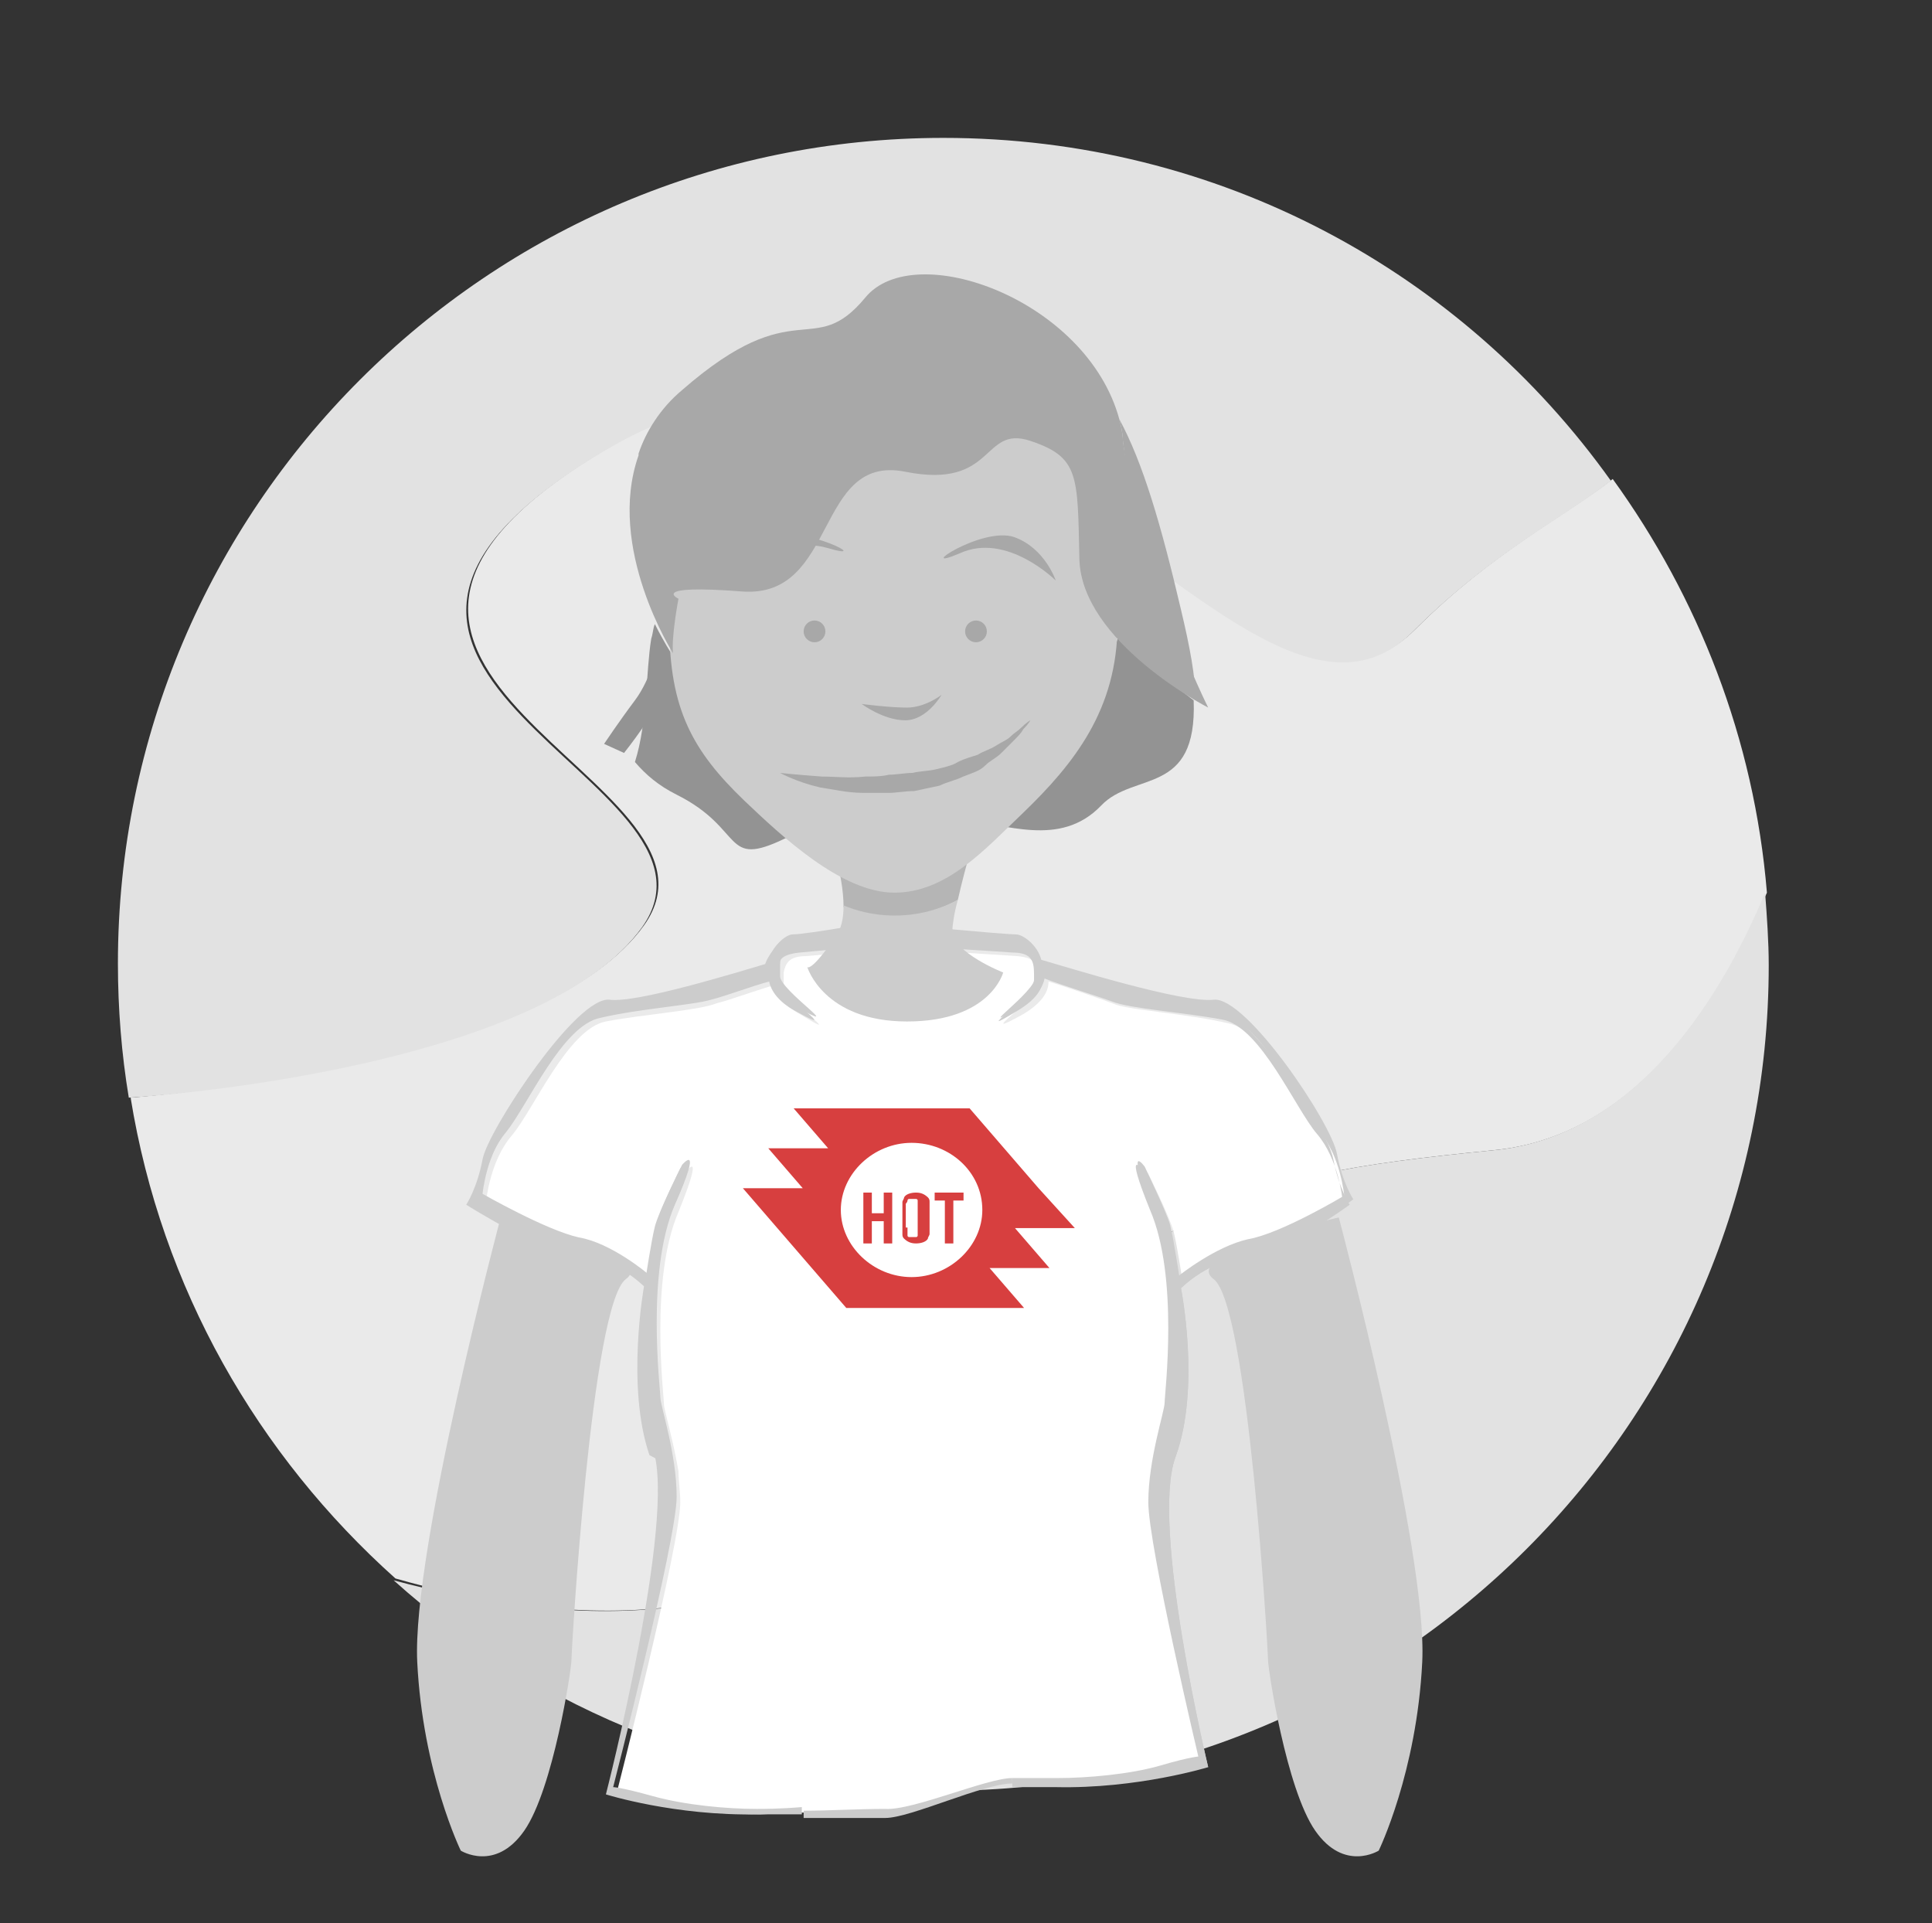 <?xml version="1.0" encoding="utf-8"?>
<!-- Generator: Adobe Illustrator 19.1.0, SVG Export Plug-In . SVG Version: 6.00 Build 0)  -->
<svg version="1.1"
	 id="svg2455" sodipodi:version="0.32" sodipodi:docname="hot_logo_with_text.svg" inkscape:export-ydpi="120.95238" inkscape:export-filename="/home/harry/hotlogo/Logo_design_design.png" sodipodi:docbase="E:\osm" sodipodi:modified="true" inkscape:output_extension="org.inkscape.output.svg.inkscape" inkscape:version="0.45" inkscape:export-xdpi="120.95238" xmlns:dc="http://purl.org/dc/elements/1.1/" xmlns:ns="http://creativecommons.org/ns#" xmlns:rdf="http://www.w3.org/1999/02/22-rdf-syntax-ns#" xmlns:inkscape="http://www.inkscape.org/namespaces/inkscape" xmlns:sodipodi="http://sodipodi.sourceforge.net/DTD/sodipodi-0.dtd" xmlns:cc="http://web.resource.org/cc/" xmlns:svg="http://www.w3.org/2000/svg"
	 xmlns="http://www.w3.org/2000/svg" xmlns:xlink="http://www.w3.org/1999/xlink" x="0px" y="0px" viewBox="-54 74 106.5 106"
	 style="enable-background:new -54 74 106.5 106;" xml:space="preserve">
<rect x="-54" y="74" width="106.5" height="106" fill="#333333" stroke="none"/>
<style type="text/css">
	.st0{fill:#EAEAEA;}
	.st1{fill:#E2E2E2;}
	.st2{fill:#FFFFFF;}
	.st3{fill:#B5B5B5;}
	.st4{fill:#CCCCCC;}
	.st5{fill:#D73F3F;}
	.st6{fill:#A8A8A8;}
	.st7{fill:none;}
	.st8{fill:#898989;}
	.st9{fill:#939393;}
</style>
<g>
	<path class="st0" d="M131.5,156c12.5-15,16.3-16.5,31.5-18c7.5-0.7,12.2-7.5,15.1-14.2c-0.7-8.5-3.8-16.3-8.5-22.8
		c-2.7,2.1-6.6,4-10.9,8.3c-9.2,9.2-23.7-22.3-44.5-10c-20.8,12.3,7.8,18.2,2,26.3c-5.3,7.4-24.9,9.2-28.3,9.5
		c1.7,10.5,7,19.7,14.6,26.5C110.9,164,123.7,165.4,131.5,156z"/>
	<path class="st1" d="M163,138c-15.2,1.5-19,3-31.5,18c-7.8,9.4-20.6,8-29.1,5.7c8,7.2,18.7,11.6,30.3,11.6
		c25.1,0,45.5-20.4,45.5-45.5c0-1.3-0.1-2.7-0.2-4C175.2,130.5,170.5,137.3,163,138z"/>
</g>
<path class="st1" d="M116.2,125.7c5.8-8.2-22.8-14-2-26.3c20.8-12.3,35.3,19.2,44.5,10c4.3-4.3,8.2-6.2,10.9-8.3
	c-8.3-11.4-21.7-18.8-36.8-18.8c-25.1,0-45.5,20.4-45.5,45.5c0,2.5,0.2,5,0.6,7.4C91.3,134.9,110.9,133.1,116.2,125.7z"/>
<path class="st2" d="M145.9,141.9c1.6,3.7,0.8,10.1,0.8,10.6c0,0.5,0,2.5,0,4.9c0,2.4,1.8,14.8,1.8,14.8s-0.1,0-0.3,0
	c-0.3,0-0.9,0.2-1.8,0.4c-1.8,0.5-5.8,0-7.4,0c-0.4,0-1.3,0-2.5,0l-1.2,0.2c-1.8,0.4-4.6,1.5-5.8,1.5c-1.5,0-3.1,0.1-4.5,0.1
	c-1.2,0-2.1,0.1-2.5,0.1c-1.6,0-5.1,1.1-6.8,0.6c-1.8-0.5-2.2-0.5-2.2-0.5s2.7-13.6,2.7-16c0-0.6,0.1-1.4,0-2
	c-0.3-1.8-0.5-6.6-0.5-7c0-0.5-0.4-3.4,1.2-7c1.5-3.7,0.4-2.2,0.4-2.2s-1.2,2.5-1.4,3.2c-0.2,0.8-0.5,2.8-0.5,2.8s-0.9-2.9-2.7-3.3
	c-1.8-0.3-5.3-2.4-5.3-2.4s0.2-2.2,1.4-3.6c1.2-1.4,3.1-5.9,5.2-6.3c2.1-0.4,5.1-0.6,6.1-1c0.8-0.2,2.4-0.8,3.2-1
	c0.1,0.5,0.5,1.1,1.4,1.6c2.8,1.7-0.9-0.8-0.9-1.7c0-0.2,0-0.4,0-0.6v0c0.1-0.5,0.3-0.9,1.2-0.9c1.2-0.1,4.4-0.4,5.2-0.5l0,0.1
	c0,0,5.1,0.3,6.5,0.4c1.1,0.1,1.2,0.6,1.2,1.2l0,0c0,0,0,0,0,0v0.3c0,0.8-3.8,3.3-0.9,1.7c1-0.6,1.4-1.2,1.4-1.8c1,0.3,3,1,3.8,1.3
	c1,0.3,4,0.5,6.1,1c2.1,0.4,4,4.8,5.2,6.3c1.2,1.4,1.4,3.6,1.4,3.6s-3.5,2-5.3,2.4c-1.8,0.3-2.1,2.6-2.1,2.6s-0.3-2-0.5-2.8
	c-0.2-0.8-1.4-3.2-1.4-3.2S144.3,138.2,145.9,141.9z"/>
<g>
	<path class="st3" d="M133.5,124.2c0.4-1.8,1.1-4.1,1.1-4.1l-8.2,0.6c0,0,0.8,2,0.8,3.9C128.7,125.1,131,125.6,133.5,124.2z"/>
	<path class="st4" d="M133.2,125.9c0-0.3,0.1-1,0.3-1.7c-2.5,1.3-4.9,0.9-6.3,0.3c0,0.7-0.1,1.3-0.5,1.8c-1.2,1.9-1.5,1.6-1.5,1.6
		s0.9,3,5.5,3s5.3-2.7,5.3-2.7S133.2,127.1,133.2,125.9z"/>
</g>
<path class="st4" d="M108.8,141.8c0,0-4.9,18.4-4.6,24.5s2.4,10.4,2.4,10.4s1.9,1.2,3.5-1.1s4.4-8.5,4.4-9s-0.5-19.2,1.3-20.6
	S108.8,141.8,108.8,141.8z"/>
<path class="st4" d="M154.5,141.8c0,0,4.9,18.4,4.6,24.5s-2.4,10.4-2.4,10.4s-1.9,1.2-3.5-1.1s-3.8-7-3.8-7.5s-0.6-21.6-2.5-23
	S154.5,141.8,154.5,141.8z"/>
<g>
	
		<sodipodi:namedview  inkscape:pageopacity="0" inkscape:pageshadow="2" inkscape:window-width="1280" inkscape:window-height="702" inkscape:window-x="0" inkscape:window-y="22" inkscape:window-maximized="1" inkscape:current-layer="svg2455" inkscape:cy="15.034373" borderopacity="1" objecttolerance="10" showgrid="false" gridtolerance="10" inkscape:cx="148.55461" pagecolor="#ffffff" id="namedview4422" inkscape:zoom="2.4583333" bordercolor="#666666" guidetolerance="10">
		</sodipodi:namedview>
	<defs>
		
		
			<inkscape:perspective  inkscape:persp3d-origin="24 : 16 : 1" sodipodi:type="inkscape:persp3d" inkscape:vp_x="0 : 24 : 1" inkscape:vp_y="0 : 1000 : 0" id="perspective4424" inkscape:vp_z="48 : 24 : 1">
			</inkscape:perspective>
		
			<inkscape:perspective  inkscape:persp3d-origin="0.5 : 0.33333333 : 1" sodipodi:type="inkscape:persp3d" inkscape:vp_x="0 : 0.5 : 1" inkscape:vp_y="0 : 1000 : 0" id="perspective3056" inkscape:vp_z="1 : 0.5 : 1">
			</inkscape:perspective>
		
			<inkscape:perspective  inkscape:persp3d-origin="0.5 : 0.33333333 : 1" sodipodi:type="inkscape:persp3d" inkscape:vp_x="0 : 0.5 : 1" inkscape:vp_y="0 : 1000 : 0" id="perspective3229" inkscape:vp_z="1 : 0.5 : 1">
			</inkscape:perspective>
		
			<inkscape:perspective  inkscape:persp3d-origin="0.5 : 0.33333333 : 1" sodipodi:type="inkscape:persp3d" inkscape:vp_x="0 : 0.5 : 1" inkscape:vp_y="0 : 1000 : 0" id="perspective3558" inkscape:vp_z="1 : 0.5 : 1">
			</inkscape:perspective>
		
			<inkscape:perspective  inkscape:persp3d-origin="0.5 : 0.33333333 : 1" sodipodi:type="inkscape:persp3d" inkscape:vp_x="0 : 0.5 : 1" inkscape:vp_y="0 : 1000 : 0" id="perspective4880" inkscape:vp_z="1 : 0.5 : 1">
			</inkscape:perspective>
	</defs>
	<g id="layer4_2_" transform="matrix(0.088,0,0,0.086,224.993,113.55)">
	</g>
	<g id="g8210-6-1-6_2_" transform="translate(-347.65,-167.711)">
		<path id="path8022-0-2-8-5_2_" inkscape:connector-curvature="0" class="st5" d="M472.1,303.4l1.9,2.2h0h-3.3l1.9,2.2l0,0h0h-3.3
			l1.9,2.2l1.9,2.2l1.9,2.2h3.3h3.3h3.2l-1.9-2.2l0,0h0h3.3l-1.9-2.2l0,0h3.3l-2-2.2l-1.9-2.2l-1.9-2.2h-3.3h-3.3H472.1L472.1,303.4
			z"/>
		
			<path id="path8066-3-4-4-6_2_" sodipodi:rx="18.875" sodipodi:ry="18.875" sodipodi:cx="144.125" sodipodi:cy="483.375" sodipodi:type="arc" class="st2" d="
			M482.5,309c0,2-1.8,3.7-3.9,3.7s-3.9-1.7-3.9-3.7l0,0c0-2,1.8-3.7,3.9-3.7S482.5,306.9,482.5,309z"/>
		<g id="g8068-3-7-6-2_2_" transform="matrix(0.936,0,0,0.876,168.456,-472.461)">
			<path id="path8070-6-8-6-5_2_" class="st5" d="M329.1,892.8v1.4h-0.5V891h0.5v1.3h0.7V891h0.5v3.2h-0.5v-1.4H329.1"/>
			<path id="path8072-1-6-7-9_2_" class="st5" d="M331.2,893.1c0,0.1,0,0.1,0,0.2c0,0,0,0.1,0,0.1c0,0,0,0.1,0,0.1s0,0,0,0.1
				c0,0.1,0.1,0.1,0.1,0.1c0.1,0,0.1,0,0.2,0s0.1,0,0.2,0c0.1,0,0.1-0.1,0.1-0.1c0,0,0,0,0-0.1c0,0,0-0.1,0-0.1c0,0,0-0.1,0-0.1
				c0,0,0-0.1,0-0.2V892c0-0.1,0-0.1,0-0.2c0,0,0-0.1,0-0.1c0,0,0-0.1,0-0.1c0,0,0-0.1,0-0.1c0-0.1-0.1-0.1-0.1-0.1
				c-0.1,0-0.1,0-0.2,0c-0.1,0-0.1,0-0.2,0c-0.1,0-0.1,0.1-0.1,0.1c0,0,0,0.1-0.1,0.2c0,0.1,0,0.2,0,0.3V893.1 M332.5,893.1
				c0,0.2,0,0.3,0,0.4c0,0.1-0.1,0.2-0.1,0.3c-0.1,0.2-0.4,0.3-0.7,0.3s-0.5-0.1-0.7-0.3c-0.1-0.1-0.1-0.2-0.1-0.3
				c0-0.1,0-0.3,0-0.4V892c0-0.2,0-0.3,0-0.4c0-0.1,0.1-0.2,0.1-0.3c0.1-0.2,0.4-0.3,0.7-0.3s0.5,0.1,0.7,0.3
				c0.1,0.1,0.1,0.2,0.1,0.3c0,0.1,0,0.3,0,0.4V893.1"/>
			<path id="path8074-8-3-2-1_2_" class="st5" d="M333.9,894.2h-0.5v-2.7h-0.6V891h1.7v0.5h-0.6V894.2"/>
		</g>
	</g>
</g>
<path class="st4" d="M142.4,109c0,4.7-1.6,8.8-4.5,11.5c-2.1,2-5,3.2-7.9,3.2c-2.9,0-6.2-1.6-8.3-3.6c-2.8-2.7-4-6.5-4-11.2
	c0-8.1,5.5-14.8,12.4-14.8C136.8,94.2,142.4,100.9,142.4,109z"/>
<path class="st6" d="M117.6,110.5c0,0,0.5-2,0.6-3c0.1-0.7-0.2-1.6,0.3-3.1c1-2.7,1.1-3.4,6.2-4.4c5-1,5.6,2,10.8,1.7
	c5.2-0.4,6.3,6.5,6.3,6.5s0.4,2.1,0.3,3c0,0,3.7-5.8,1.9-10.9c0,0,0,0,0-0.1c-0.4-1.2-1.2-2.5-2.4-3.5c-6.3-5.5-2.9,0.4-5.8-3.1
	c-2.7-3.3-14.9-4-16.8,2.7c-0.1,0.4-1.8,2.8-1.8,3.2C116.3,106.9,117.6,110.5,117.6,110.5z"/>
<path class="st6" d="M128.2,113.4c0,0,1.2,0.9,2.4,0.9s2-1.4,2-1.4s-0.9,0.8-1.9,0.8S128.2,113.4,128.2,113.4z"/>
<path class="st6" d="M121.2,107c0,0,2.4-2.9,5.1-2.1c2.7,0.8-1.4-1.3-3-0.6S121.2,107,121.2,107z"/>
<path class="st6" d="M138.9,106.6c0,0-2.7-2.7-5.3-1.5c-2.6,1.1,1.2-1.5,3-0.9C138.3,104.8,138.9,106.6,138.9,106.6z"/>
<circle class="st6" cx="125.6" cy="109.4" r="0.6"/>
<circle class="st6" cx="134.5" cy="109.4" r="0.6"/>
<g>
	<path class="st7" d="M118.1,107.6c0,0,0.1-0.1,0.2-0.3c-0.5,0.1-1,0.5-1.4,1.7c0.5,1,0.9,1.6,0.9,1.6
		C117.7,109.8,118.1,107.6,118.1,107.6z"/>
</g>
<g>
	<path class="st4" d="M149.2,144c-1.8,0-1.8,2.2-1.8,2.2s1.1,5.5-0.3,9.3c-1.4,3.8,1.8,17.1,1.8,17.1s-5.5,0.6-10.1,0.5
		c-0.8,0-1.6,0-2.4,0v-0.4c1.2,0,2.1,0,2.5,0c1.6,0,5.6,0.4,7.4,0s2.2-0.5,2.2-0.5s-2-12.6-2-14.9c0-2.4,0.2-4.2,0.2-4.7
		c0-0.5,0.8-6.9-0.8-10.6c-1.5-3.7-0.4-2.2-0.4-2.2s1.2,2.5,1.4,3.2c0.2,0.8,0.5,2.8,0.5,2.8s0.3-2.3,2.1-2.6
		c1.8-0.3,5.3-2.4,5.3-2.4s-0.2-2.2-1.4-3.6c-1.2-1.4-3.1-5.9-5.2-6.3c-2.1-0.4-5.1-0.6-6.1-1c-0.8-0.3-2.8-0.9-3.8-1.3
		c0,0.6-0.4,1.2-1.4,1.8c-2.8,1.7,0.9-0.8,0.9-1.7v-0.3c0,0,0,0,0,0l0,0c0-0.7-0.1-1.2-1.2-1.2c-1.3-0.1-6.5-0.4-6.5-0.4l0-0.1
		c-0.8,0.1-4.1,0.4-5.2,0.5c-1,0.1-1.2,0.4-1.2,0.9v0c0,0.2,0,0.4,0,0.6c0,0.8,3.8,3.3,0.9,1.7c-0.9-0.5-1.3-1.1-1.4-1.6
		c-0.8,0.2-2.4,0.8-3.2,1c-1,0.3-4,0.5-6.1,1c-2.1,0.4-4,4.8-5.2,6.3c-1.2,1.4-1.4,3.6-1.4,3.6s3.5,2,5.3,2.4
		c1.8,0.3,2.7,3.3,2.7,3.3s0.3-2,0.5-2.8c0.2-0.8,1.4-3.2,1.4-3.2s1.2-1.4-0.4,2.2c-1.6,3.7-0.8,10.1-0.8,10.6
		c0,0.5,0.2,3.4,0.2,5.8c0,2.4-2.8,15.7-2.8,15.7s0.4,0,2.2,0.5c1.8,0.5,5.2-0.6,6.8-0.6c0.4,0,1.3,0,2.5-0.1v0.4
		c-0.8,0-1.7,0-2.4,0c-4.6,0.1-9.5,0.2-9.5,0.2s3.1-15,2.6-19c-0.5-3.6-0.3-9.3-0.3-9.3s-0.5-2.9-2.4-2.9c-1.8,0-6.4-2.9-6.4-2.9
		s0.6-0.9,0.9-2.5c0.3-1.6,5-8.7,6.8-8.5c1.5,0.2,7-1.5,8.7-2c0.2-0.9,1-1.6,1.4-1.6c0.8,0,5.2-0.8,5.2-0.8l0.1,0.2
		c0,0,6.3,0.6,7,0.6c0.4,0,1.2,0.6,1.4,1.4c1.4,0.4,7.8,2.4,9.5,2.2c1.8-0.2,6.5,6.8,6.8,8.5c0.3,1.6,0.9,2.5,0.9,2.5
		S151.1,144,149.2,144z"/>
	<path class="st4" d="M129.5,174.3c-1.5,0-3.1,0.1-4.5,0.1v0.4c1.5,0,3.1,0,4.5,0c1.4,0,5.4-1.9,7-1.9v-0.4
		C135.1,172.6,131,174.4,129.5,174.3z"/>
</g>
<g>
	<path class="st4" d="M149.2,144c-1.8,0-1.8,2.2-1.8,2.2s-0.1,5.2-0.3,9.3c-0.2,4.7,1.8,17.1,1.8,17.1l-0.8-0.4c0.2,0,0.3,0,0.3,0
		s-2.1-14.1-2.1-16.4c0-2.4,0.3-2.7,0.3-3.2c0-0.5,0.8-6.9-0.8-10.6c-1.5-3.7-0.4-2.2-0.4-2.2s1.2,2.5,1.4,3.2
		c0.2,0.8,0.5,2.8,0.5,2.8s0.3-2.3,2.1-2.6c1.8-0.3,5.3-2.4,5.3-2.4s-0.2-2.2-1.4-3.6c-1.2-1.4-3.1-5.9-5.2-6.3
		c-2.1-0.4-5.1-0.6-6.1-1c-0.8-0.3-2.8-0.9-3.8-1.3c0,0.6-0.4,1.2-1.4,1.8c-2.8,1.7,0.9-0.8,0.9-1.7v-0.3c0,0,0,0,0,0l0,0
		c0-0.7-0.1-1.2-1.2-1.2c-1.3-0.1-6.5-0.4-6.5-0.4l0-0.1c-0.8,0.1-4.1,0.4-5.2,0.5c-1,0.1-1.2,0.4-1.2,0.9v0c0,0.2,0,0.4,0,0.6
		c0,0.8,3.8,3.3,0.9,1.7c-0.9-0.5-1.3-1.1-1.4-1.6c-0.8,0.2-2.4,0.8-3.2,1c-1,0.3-4,0.5-6.1,1c-2.1,0.4-4,4.8-5.2,6.3
		c-1.2,1.4-1.4,3.6-1.4,3.6s3.5,2,5.3,2.4c1.8,0.3,2.7,3.3,2.7,3.3s0.3-2,0.5-2.8c0.2-0.8,1.4-3.2,1.4-3.2s1.2-1.4-0.4,2.2
		c-1.6,3.7-0.8,10.1-0.8,10.6c0,0.4-0.1,2.4,0.2,4.2l-0.7-1.2c-0.4-4.8-0.3-9.3-0.3-9.3s-0.5-2.9-2.4-2.9c-1.8,0-6.4-2.9-6.4-2.9
		s0.6-0.9,0.9-2.5c0.3-1.6,5-8.7,6.8-8.5c1.5,0.2,7-1.5,8.7-2c0.2-0.9,1-1.6,1.4-1.6c0.8,0,5.2-0.8,5.2-0.8l0.1,0.2
		c0,0,6.3,0.6,7,0.6c0.4,0,1.2,0.6,1.4,1.4c1.4,0.4,7.8,2.4,9.5,2.2c1.8-0.2,6.5,6.8,6.8,8.5c0.3,1.6,0.9,2.5,0.9,2.5
		S151.1,144,149.2,144z"/>
</g>
<path class="st6" d="M129.2,114.9c0,0-4.4-0.4-5.1,1.9s-1.2,2.3-1.2,2.3s-4.9-8.1-4.9-10.6s-0.8,1.9,0,4.7s2.4,10.7,12.6,10.7
	s11.1-8.9,11.1-8.9s0.8-3.3,0.8-4.8s-0.6,2.1-1.3,4.2s-3,4.8-3,4.8s-0.4-3-1.1-3.6s-3.4-1.1-5.2-0.9S129.2,114.9,129.2,114.9z"/>
<g>
	<path class="st8" d="M126.2,118c0,0,0.6,0,1.5,0.1c0.9,0.1,2.1,0.2,3.3,0.3c0.6,0,1.2,0,1.7,0.1c0.6,0,1.1,0,1.5-0.1
		c0.4-0.1,0.8-0.1,1.1-0.2c0.3-0.1,0.4-0.1,0.4-0.1s-0.1,0.1-0.4,0.2c-0.2,0.1-0.6,0.3-1,0.4c-0.4,0.1-1,0.2-1.6,0.3
		c-0.3,0-0.6,0.1-0.9,0.1c-0.3,0-0.6,0-0.9,0c-1.2-0.1-2.4-0.3-3.3-0.6C126.7,118.3,126.2,118,126.2,118z"/>
</g>
<g>
	<path class="st0" d="M-3.2,155.4c12.5-15,16.3-16.5,31.5-18c7.5-0.7,12.2-7.5,15.1-14.2c-0.7-8.5-3.8-16.3-8.5-22.8
		c-2.7,2.1-6.6,4-10.9,8.3c-9.2,9.2-23.7-22.3-44.5-10c-20.8,12.3,7.8,18.2,2,26.3c-5.3,7.4-24.9,9.2-28.3,9.5
		c1.7,10.5,7,19.7,14.6,26.5C-23.8,163.4-11.1,164.8-3.2,155.4z"/>
	<path class="st1" d="M28.3,137.4c-15.2,1.5-19,3-31.5,18c-7.8,9.4-20.6,8-29.1,5.7c8,7.2,18.7,11.6,30.3,11.6
		c25.1,0,45.5-20.4,45.5-45.5c0-1.3-0.1-2.7-0.2-4C40.5,129.9,35.7,136.7,28.3,137.4z"/>
</g>
<path class="st1" d="M-18.6,125.1c5.8-8.2-22.8-14-2-26.3c20.8-12.3,35.3,19.2,44.5,10c4.3-4.3,8.2-6.2,10.9-8.3
	C26.6,89,13.2,81.6-2,81.6c-25.1,0-45.5,20.4-45.5,45.5c0,2.5,0.2,5,0.6,7.4C-43.5,134.3-23.9,132.5-18.6,125.1z"/>
<path class="st2" d="M9.5,140.7c1.6,3.7,0.8,10.1,0.8,10.6c0,0.5-0.9,3.1-0.9,5.5c0,2.4,2.8,14.2,2.8,14.2s-0.1,0-0.3,0
	c-0.3,0-0.9,0.2-1.8,0.4c-1.8,0.5-4.1,0.7-5.7,0.7c-0.4,0-1.3,0-2.5,0l-1.2,0.2c-1.8,0.4-4.6,1.5-5.8,1.5c-1.5,0-3.1,0.1-4.5,0.1
	c-1.2,0-2.1,0.1-2.5,0.1c-1.6,0-4-0.2-5.7-0.7c-1.8-0.5-2.2-0.5-2.2-0.5s3.5-13.7,3.5-16c0-0.6-0.1-1.2-0.1-1.7
	c-0.3-1.8-0.8-3.4-0.8-3.7c0-0.5-0.8-6.9,0.8-10.6c1.5-3.7,0.4-2.2,0.4-2.2s-1.2,2.5-1.4,3.2c-0.2,0.8-0.5,2.8-0.5,2.8s-2-1.6-3.8-2
	c-1.8-0.3-5.3-2.4-5.3-2.4s0.2-2.2,1.4-3.6c1.2-1.4,3.1-5.9,5.2-6.3c2.1-0.4,5.1-0.6,6.1-1c0.8-0.2,2.4-0.8,3.2-1
	c0.1,0.5,0.5,1.1,1.4,1.6c2.8,1.7-0.9-0.8-0.9-1.7c0-0.2,0-0.4,0-0.6v0c0.1-0.5,0.3-0.9,1.2-0.9c1.2-0.1,4.4-0.4,5.2-0.5l0,0.1
	c0,0,5.1,0.3,6.5,0.4c1.1,0.1,1.2,0.6,1.2,1.2l0,0c0,0,0,0,0,0v0.3c0,0.8-3.8,3.3-0.9,1.7c1-0.6,1.4-1.2,1.4-1.8c1,0.3,3,1,3.8,1.3
	c1,0.3,4,0.5,6.1,1c2.1,0.4,4,4.8,5.2,6.3c1.2,1.4,1.4,3.6,1.4,3.6s-3.5,2-5.3,2.4c-1.8,0.3-3.8,2-3.8,2s-0.3-2-0.5-2.8
	c-0.2-0.8-1.4-3.2-1.4-3.2S7.9,137,9.5,140.7z"/>
<path class="st9" d="M7.6,109.2c-0.2,0.8-0.3,1.2-0.3,1.2s-1.7-1-1.8-5.6c-0.1-4.6,0-5.6-2.7-6.5c-2.7-0.9-1.9,2.7-6.9,1.7
	c-5-1,0,3.9-5.3,3.5c-4.4-0.3-6.5,2.3-7.1,3.2c0.5-0.1,0.9,0.1,0.9,0.1s-0.4-0.2-0.9-0.1c-0.1,0.2-0.2,0.3-0.2,0.3s-0.4,2.1-0.3,3
	c0,0-0.4-0.6-0.9-1.6c-0.1,0.2-0.1,0.5-0.2,0.8c-0.3,1.8-0.2,4.6-0.9,6.8c0.6,0.7,1.3,1.3,2.3,1.8c3.8,1.9,2.5,4.1,6,2.4
	s8-0.9,10-0.9s5.1,1.5,7.4-0.9c1.8-1.9,5.3-0.5,5.1-5.8C10.1,111.3,8.4,109.9,7.6,109.2z"/>
<g>
	<path class="st3" d="M-1.2,123.6c0.4-1.8,1.1-4.1,1.1-4.1l-8.2,0.6c0,0,0.8,2,0.8,3.9C-6.1,124.5-3.7,125-1.2,123.6z"/>
	<path class="st4" d="M-1.5,125.3c0-0.3,0.1-1,0.3-1.7c-2.5,1.3-4.9,0.9-6.3,0.3c0,0.7-0.1,1.3-0.5,1.8c-1.3,1.9-1.5,1.6-1.5,1.6
		s0.9,3,5.5,3s5.3-2.7,5.3-2.7S-1.5,126.5-1.5,125.3z"/>
</g>
<path class="st4" d="M-26.4,141.1c0,0-4.9,18.4-4.6,24.5s2.4,10.4,2.4,10.4s1.9,1.2,3.5-1.1s2.6-8.9,2.6-9.4s1.1-19.6,3-21
	S-26.4,141.1-26.4,141.1z"/>
<path class="st4" d="M19.8,141.1c0,0,4.9,18.4,4.6,24.5S22,176,22,176s-1.9,1.2-3.5-1.1s-2.6-8.9-2.6-9.4s-1.1-19.6-3-21
	S19.8,141.1,19.8,141.1z"/>
<g>
	
		<sodipodi:namedview  inkscape:pageopacity="0" inkscape:pageshadow="2" inkscape:window-width="1280" inkscape:window-height="702" inkscape:window-x="0" inkscape:window-y="22" inkscape:window-maximized="1" inkscape:current-layer="svg2455" inkscape:cy="15.034373" borderopacity="1" objecttolerance="10" showgrid="false" gridtolerance="10" inkscape:cx="148.55461" pagecolor="#ffffff" id="namedview4422" inkscape:zoom="2.4583333" bordercolor="#666666" guidetolerance="10">
		</sodipodi:namedview>
	<defs>
		
		
			<inkscape:perspective  inkscape:persp3d-origin="24 : 16 : 1" sodipodi:type="inkscape:persp3d" inkscape:vp_x="0 : 24 : 1" inkscape:vp_y="0 : 1000 : 0" id="perspective4424" inkscape:vp_z="48 : 24 : 1">
			</inkscape:perspective>
		
			<inkscape:perspective  inkscape:persp3d-origin="0.5 : 0.33333333 : 1" sodipodi:type="inkscape:persp3d" inkscape:vp_x="0 : 0.5 : 1" inkscape:vp_y="0 : 1000 : 0" id="perspective3056" inkscape:vp_z="1 : 0.5 : 1">
			</inkscape:perspective>
		
			<inkscape:perspective  inkscape:persp3d-origin="0.5 : 0.33333333 : 1" sodipodi:type="inkscape:persp3d" inkscape:vp_x="0 : 0.5 : 1" inkscape:vp_y="0 : 1000 : 0" id="perspective3229" inkscape:vp_z="1 : 0.5 : 1">
			</inkscape:perspective>
		
			<inkscape:perspective  inkscape:persp3d-origin="0.5 : 0.33333333 : 1" sodipodi:type="inkscape:persp3d" inkscape:vp_x="0 : 0.5 : 1" inkscape:vp_y="0 : 1000 : 0" id="perspective3558" inkscape:vp_z="1 : 0.5 : 1">
			</inkscape:perspective>
		
			<inkscape:perspective  inkscape:persp3d-origin="0.5 : 0.33333333 : 1" sodipodi:type="inkscape:persp3d" inkscape:vp_x="0 : 0.5 : 1" inkscape:vp_y="0 : 1000 : 0" id="perspective4880" inkscape:vp_z="1 : 0.5 : 1">
			</inkscape:perspective>
	</defs>
	<g id="layer4_1_" transform="matrix(0.088,0,0,0.086,224.993,113.55)">
	</g>
	<g id="g8210-6-1-6_1_" transform="translate(-347.65,-167.711)">
		<path id="path8022-0-2-8-5_1_" inkscape:connector-curvature="0" class="st5" d="M337.4,302.8l1.9,2.2h0h-3.3l1.9,2.2l0,0h0h-3.3
			l1.9,2.2l1.9,2.2l1.9,2.2h3.3h3.3h3.2l-1.9-2.2l0,0h0h3.3l-1.9-2.2l0,0h3.3l-2-2.2l-1.9-2.2l-1.9-2.2h-3.3h-3.3H337.4L337.4,302.8
			z"/>
		
			<path id="path8066-3-4-4-6_1_" sodipodi:rx="18.875" sodipodi:ry="18.875" sodipodi:cx="144.125" sodipodi:cy="483.375" sodipodi:type="arc" class="st2" d="
			M347.8,308.4c0,2-1.8,3.7-3.9,3.7s-3.9-1.7-3.9-3.7l0,0c0-2,1.8-3.7,3.9-3.7S347.8,306.3,347.8,308.4z"/>
		<g id="g8068-3-7-6-2_1_" transform="matrix(0.936,0,0,0.876,168.456,-472.461)">
			<path id="path8070-6-8-6-5_1_" class="st5" d="M185.1,892.1v1.4h-0.5v-3.2h0.5v1.3h0.7v-1.3h0.5v3.2h-0.5v-1.4H185.1"/>
			<path id="path8072-1-6-7-9_1_" class="st5" d="M187.2,892.5c0,0.1,0,0.1,0,0.2c0,0,0,0.1,0,0.1c0,0,0,0.1,0,0.1c0,0,0,0,0,0.1
				c0,0.1,0.1,0.1,0.1,0.1c0.1,0,0.1,0,0.2,0c0.1,0,0.1,0,0.2,0c0.1,0,0.1-0.1,0.1-0.1c0,0,0,0,0-0.1c0,0,0-0.1,0-0.1
				c0,0,0-0.1,0-0.1c0,0,0-0.1,0-0.2v-1.2c0-0.1,0-0.1,0-0.2c0,0,0-0.1,0-0.1c0,0,0-0.1,0-0.1c0,0,0-0.1,0-0.1
				c0-0.1-0.1-0.1-0.1-0.1c-0.1,0-0.1,0-0.2,0c-0.1,0-0.1,0-0.2,0c-0.1,0-0.1,0.1-0.1,0.1c0,0,0,0.1-0.1,0.2c0,0.1,0,0.2,0,0.3
				V892.5 M188.5,892.5c0,0.2,0,0.3,0,0.4c0,0.1-0.1,0.2-0.1,0.3c-0.1,0.2-0.4,0.3-0.7,0.3c-0.3,0-0.5-0.1-0.7-0.3
				c-0.1-0.1-0.1-0.2-0.1-0.3c0-0.1,0-0.3,0-0.4v-1.2c0-0.2,0-0.3,0-0.4c0-0.1,0.1-0.2,0.1-0.3c0.1-0.2,0.4-0.3,0.7-0.3
				c0.3,0,0.5,0.1,0.7,0.3c0.1,0.1,0.1,0.2,0.1,0.3c0,0.1,0,0.3,0,0.4V892.5"/>
			<path id="path8074-8-3-2-1_1_" class="st5" d="M189.9,893.5h-0.5v-2.7h-0.6v-0.5h1.7v0.5h-0.6V893.5"/>
		</g>
	</g>
</g>
<path class="st4" d="M7.6,108.4c0,4.7-2.4,7.7-5.2,10.4c-2.1,2-4.2,4.4-7.1,4.4s-6.2-3.1-8.3-5.1c-2.8-2.7-4.1-5-4.1-9.6
	c0-8.1,5.5-14.8,12.4-14.8S7.6,100.2,7.6,108.4z"/>
<g>
	<path class="st6" d="M-11,116.6c0,0,0.9,0.1,2.3,0.2c0.7,0,1.5,0.1,2.4,0c0.4,0,0.9,0,1.3-0.1c0.4,0,0.9-0.1,1.3-0.1
		c0.4-0.1,0.9-0.1,1.3-0.2c0.4-0.1,0.9-0.2,1.2-0.4c0.4-0.2,0.8-0.3,1.1-0.4c0.3-0.2,0.7-0.3,1-0.5c0.3-0.2,0.6-0.3,0.8-0.5
		c0.2-0.2,0.4-0.3,0.6-0.5c0.3-0.3,0.5-0.4,0.5-0.4s-0.1,0.2-0.4,0.5c-0.1,0.2-0.3,0.4-0.5,0.6c-0.2,0.2-0.4,0.4-0.7,0.7
		c-0.3,0.3-0.6,0.4-0.9,0.7c-0.3,0.3-0.7,0.4-1.2,0.6c-0.4,0.2-0.9,0.3-1.3,0.5c-0.5,0.1-0.9,0.2-1.4,0.3c-0.5,0-1,0.1-1.4,0.1
		c-0.5,0-0.9,0-1.4,0c-0.9,0-1.7-0.2-2.4-0.3C-10.1,117.1-11,116.6-11,116.6z"/>
</g>
<path class="st6" d="M12.6,113c0,0-7-3.6-7.1-8.2c-0.1-4.6,0-5.6-2.7-6.5c-2.7-0.9-1.9,2.7-6.9,1.7c-5-1-3.7,7-9,6.6
	c-5.2-0.4-3.5,0.4-3.5,0.4s-0.4,2.1-0.3,3c0,0-3.7-5.8-1.9-10.9c0,0,0,0,0-0.1c0.4-1.2,1.2-2.5,2.4-3.5c6.3-5.5,7.2-1.6,10.1-5.1
	c2.7-3.3,12.2,0.1,14,6.7c0.1,0.4,0.2,0.8,0.2,1.2C8.9,105.6,12.6,113,12.6,113z"/>
<path class="st6" d="M-6.5,112.8c0,0,1.2,0.9,2.4,0.9s2-1.4,2-1.4S-3,113-4,113S-6.5,112.8-6.5,112.8z"/>
<path class="st6" d="M-13.5,106.3c0,0,2.4-2.9,5.1-2.1c2.7,0.8-1.4-1.3-3-0.6S-13.5,106.3-13.5,106.3z"/>
<path class="st6" d="M4.2,106c0,0-2.7-2.7-5.3-1.5c-2.6,1.1,1.2-1.5,3-0.9C3.6,104.2,4.2,106,4.2,106z"/>
<circle class="st6" cx="-9.1" cy="108.8" r="0.6"/>
<circle class="st6" cx="-0.2" cy="108.8" r="0.6"/>
<g>
	<path class="st7" d="M-16.6,107c0,0,0.1-0.1,0.2-0.3c-0.5,0.1-1,0.5-1.4,1.7c0.5,1,0.9,1.6,0.9,1.6C-17,109.1-16.6,107-16.6,107z"
		/>
	<path class="st6" d="M11.1,107.6C10,102.9,9,99.5,7.7,97.1c0.1,0.4,0.2,0.8,0.2,1.2c0.7,5.2,0.1,9.1-0.3,10.9
		c0.8,0.7,2.4,2.1,4.3,3.4C11.9,111.3,11.6,109.7,11.1,107.6z"/>
</g>
<path class="st9" d="M-17.7,109.6c0,0-0.4,1.8-1.3,3s-1.7,2.4-1.7,2.4l1.1,0.5c0,0,2-2.5,2-3.3C-17.5,111.4-17.7,109.6-17.7,109.6z"
	/>
<g>
	<path class="st4" d="M14.5,143.4c-1.8,0-3.4,1.6-3.4,1.6s1.1,5.5-0.3,9.3c-1.4,3.8,1.8,17.1,1.8,17.1s-3.9,1.2-8.4,1.1
		c-0.8,0-1.6,0-2.4,0V172c1.2,0,2.1,0,2.5,0c1.6,0,4-0.2,5.7-0.7s2.2-0.5,2.2-0.5s-2.8-11.8-2.8-14.2c0-2.4,0.9-5,0.9-5.5
		c0-0.5,0.8-6.9-0.8-10.6c-1.5-3.7-0.4-2.2-0.4-2.2s1.2,2.5,1.4,3.2c0.2,0.8,0.5,2.8,0.5,2.8s2-1.6,3.8-2c1.8-0.3,5.3-2.4,5.3-2.4
		s-0.2-2.2-1.4-3.6c-1.2-1.4-3.1-5.9-5.2-6.3c-2.1-0.4-5.1-0.6-6.1-1c-0.8-0.3-2.8-0.9-3.8-1.3c0,0.6-0.4,1.2-1.4,1.8
		c-2.8,1.7,0.9-0.8,0.9-1.7v-0.3c0,0,0,0,0,0l0,0c0-0.7-0.1-1.2-1.2-1.2c-1.3-0.1-6.5-0.4-6.5-0.4l0-0.1c-0.8,0.1-4.1,0.4-5.2,0.5
		c-1,0.1-1.2,0.4-1.2,0.9v0c0,0.2,0,0.4,0,0.6c0,0.8,3.8,3.3,0.9,1.7c-0.9-0.5-1.3-1.1-1.4-1.6c-0.8,0.2-2.4,0.8-3.2,1
		c-1,0.3-4,0.5-6.1,1c-2.1,0.4-4,4.8-5.2,6.3c-1.2,1.4-1.4,3.6-1.4,3.6s3.5,2,5.3,2.4c1.8,0.3,3.8,2,3.8,2s0.3-2,0.5-2.8
		c0.2-0.8,1.4-3.2,1.4-3.2s1.2-1.4-0.4,2.2c-1.6,3.7-0.8,10.1-0.8,10.6c0,0.5,0.9,3.1,0.9,5.5c0,2.4-3.5,16-3.5,16s0.4,0,2.2,0.5
		c1.8,0.5,4.1,0.7,5.7,0.7c0.4,0,1.3,0,2.5-0.1v0.4c-0.8,0-1.7,0-2.4,0c-4.6,0.1-8.4-1.1-8.4-1.1s3.9-15.2,2.6-19
		c-1.3-3.8-0.3-9.3-0.3-9.3s-1.6-1.6-3.4-1.6c-1.8,0-6.4-2.9-6.4-2.9s0.6-0.9,0.9-2.5c0.3-1.6,5-8.7,6.8-8.5c1.5,0.2,7-1.5,8.7-2
		c0.2-0.9,1-1.6,1.4-1.6c0.8,0,5.2-0.8,5.2-0.8l0.1,0.2c0,0,6.3,0.6,7,0.6c0.4,0,1.2,0.6,1.4,1.4c1.4,0.4,7.8,2.4,9.5,2.2
		c1.8-0.2,6.5,6.8,6.8,8.5c0.3,1.6,0.9,2.5,0.9,2.5S16.3,143.4,14.5,143.4z"/>
	<path class="st4" d="M-5.2,173.7c-1.5,0-3.1,0.1-4.5,0.1v0.4c1.5,0,3.1,0,4.5,0c1.4,0,5.4-1.9,7-1.9V172
		C0.4,172-3.7,173.8-5.2,173.7z"/>
</g>
<g>
	<path class="st4" d="M14.5,143.4c-1.8,0-3.4,1.6-3.4,1.6s1.1,5.5-0.3,9.3c-1.4,3.8,1.8,17.1,1.8,17.1l-0.8-0.4c0.2,0,0.3,0,0.3,0
		s-2.8-11.8-2.8-14.2c0-2.4,0.9-5,0.9-5.5c0-0.5,0.8-6.9-0.8-10.6c-1.5-3.7-0.4-2.2-0.4-2.2s1.2,2.5,1.4,3.2
		c0.2,0.8,0.5,2.8,0.5,2.8s2-1.6,3.8-2c1.8-0.3,5.3-2.4,5.3-2.4s-0.2-2.2-1.4-3.6c-1.2-1.4-3.1-5.9-5.2-6.3c-2.1-0.4-5.1-0.6-6.1-1
		c-0.8-0.3-2.8-0.9-3.8-1.3c0,0.6-0.4,1.2-1.4,1.8c-2.8,1.7,0.9-0.8,0.9-1.7v-0.3c0,0,0,0,0,0l0,0c0-0.7-0.1-1.2-1.2-1.2
		c-1.3-0.1-6.5-0.4-6.5-0.4l0-0.1c-0.8,0.1-4.1,0.4-5.2,0.5c-1,0.1-1.2,0.4-1.2,0.9v0c0,0.2,0,0.4,0,0.6c0,0.8,3.8,3.3,0.9,1.7
		c-0.9-0.5-1.3-1.1-1.4-1.6c-0.8,0.2-2.4,0.8-3.2,1c-1,0.3-4,0.5-6.1,1c-2.1,0.4-4,4.8-5.2,6.3c-1.2,1.4-1.4,3.6-1.4,3.6
		s3.5,2,5.3,2.4c1.8,0.3,3.8,2,3.8,2s0.3-2,0.5-2.8c0.2-0.8,1.4-3.2,1.4-3.2s1.2-1.4-0.4,2.2c-1.6,3.7-0.8,10.1-0.8,10.6
		c0,0.4,0.5,1.9,0.8,3.7l-1.3-0.7c-1.3-3.8-0.3-9.3-0.3-9.3s-1.6-1.6-3.4-1.6c-1.8,0-6.4-2.9-6.4-2.9s0.6-0.9,0.9-2.5
		c0.3-1.6,5-8.7,6.8-8.5c1.5,0.2,7-1.5,8.7-2c0.2-0.9,1-1.6,1.4-1.6c0.8,0,5.2-0.8,5.2-0.8l0.1,0.2c0,0,6.3,0.6,7,0.6
		c0.4,0,1.2,0.6,1.4,1.4c1.4,0.4,7.8,2.4,9.5,2.2c1.8-0.2,6.5,6.8,6.8,8.5c0.3,1.6,0.9,2.5,0.9,2.5S16.3,143.4,14.5,143.4z"/>
</g>
</svg>
